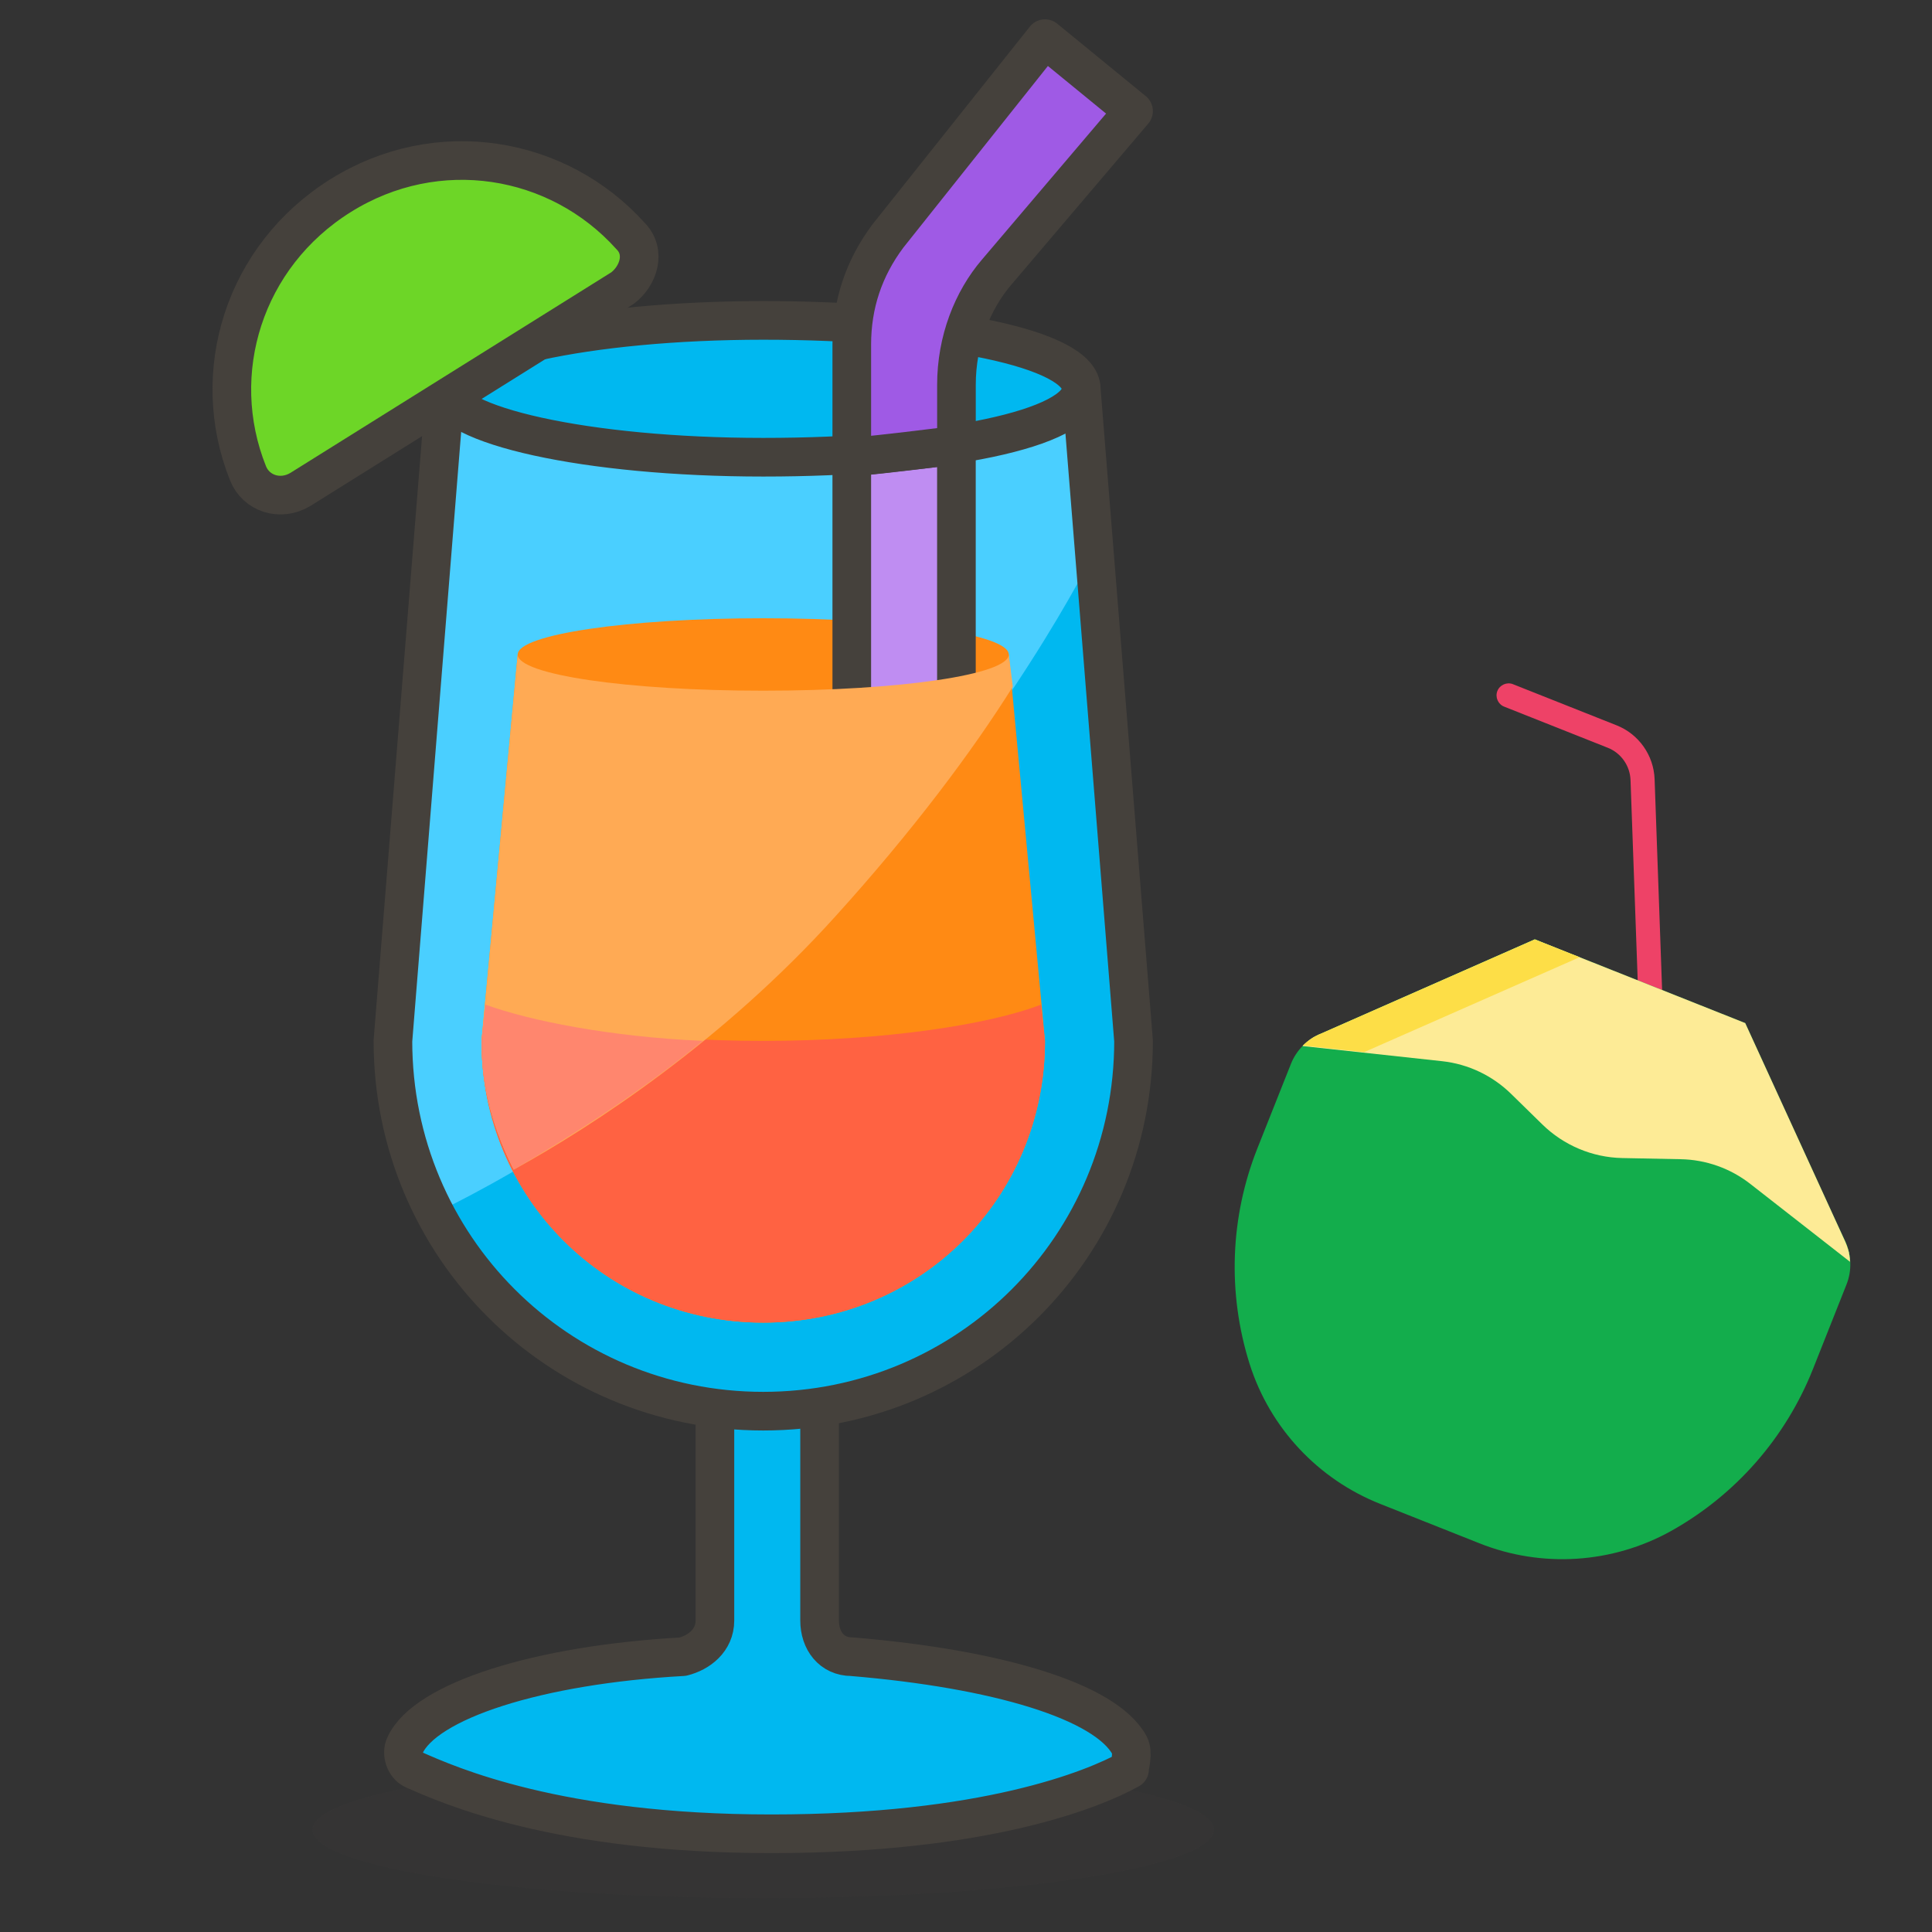 <svg width="50" height="50" viewBox="0 0 50 50" fill="none" xmlns="http://www.w3.org/2000/svg">
<rect x="0" y="0" width="50" height="50" fill="#333333" stroke="none"/>
<g clip-path="url(#clip0_208_2173)">
<path opacity="0.15" d="M19.752 49.125C26.196 49.125 31.419 48.332 31.419 47.354C31.419 46.376 26.196 45.583 19.752 45.583C13.309 45.583 8.086 46.376 8.086 47.354C8.086 48.332 13.309 49.125 19.752 49.125Z" fill="#45413C"/>
<path d="M29.232 45.167C28.607 44.021 25.794 43.188 22.044 42.875C21.523 42.875 21.211 42.458 21.211 41.938V34.542H18.502V41.938C18.502 42.458 18.086 42.771 17.669 42.875C13.919 43.083 11.002 44.021 10.482 45.167C10.377 45.375 10.482 45.688 10.69 45.792C11.627 46.208 14.44 47.458 19.961 47.458C25.482 47.458 28.294 46.313 29.232 45.792C29.232 45.688 29.336 45.375 29.232 45.167Z" fill="#00B8F0" stroke="#45413C" stroke-miterlimit="10" stroke-linecap="round" stroke-linejoin="round"/>
<path d="M27.982 10.063C27.982 9.021 24.336 8.292 19.753 8.292C15.169 8.292 11.523 9.125 11.523 10.063L10.169 26.938C10.169 32.25 14.44 36.521 19.753 36.521C25.065 36.521 29.336 32.25 29.336 26.938L27.982 10.063Z" fill="#00B8F0"/>
<path d="M28.294 14.334L27.982 10.167C27.982 9.125 24.336 8.396 19.753 8.396C15.169 8.396 11.523 9.229 11.523 10.167L10.169 27.042C10.169 28.604 10.586 30.167 11.211 31.417C11.211 31.417 16.94 28.813 21.523 23.813C26.107 18.813 28.294 14.334 28.294 14.334Z" fill="#4ACFFF"/>
<path d="M19.753 11.833C24.297 11.833 27.982 11.041 27.982 10.063C27.982 9.085 24.297 8.292 19.753 8.292C15.208 8.292 11.523 9.085 11.523 10.063C11.523 11.041 15.208 11.833 19.753 11.833Z" fill="#00B8F0"/>
<path d="M27.982 10.063C27.982 9.021 24.336 8.292 19.753 8.292C15.169 8.292 11.523 9.125 11.523 10.063L10.169 26.938C10.169 32.25 14.44 36.521 19.753 36.521C25.065 36.521 29.336 32.25 29.336 26.938L27.982 10.063Z" stroke="#45413C" stroke-miterlimit="10" stroke-linecap="round" stroke-linejoin="round"/>
<path d="M27.982 10.062C27.982 11.104 24.336 11.833 19.753 11.833C15.169 11.833 11.523 11 11.523 10.062" stroke="#45413C" stroke-miterlimit="10" stroke-linecap="round" stroke-linejoin="round"/>
<path d="M7.773 12.667C7.252 12.979 6.627 12.771 6.419 12.25C5.377 9.646 6.315 6.625 8.815 5.063C11.315 3.5 14.44 4.021 16.315 6.104C16.732 6.521 16.523 7.146 16.107 7.458L7.773 12.667Z" fill="#6DD627" stroke="#45413C" stroke-miterlimit="10" stroke-linecap="round" stroke-linejoin="round"/>
<path d="M13.398 16.938L12.461 26.938C12.461 31 15.69 34.229 19.752 34.229C23.815 34.229 27.044 31 27.044 26.938L26.107 16.938H13.398Z" fill="#FF8A14"/>
<path d="M19.752 26.938C16.627 26.938 13.919 26.521 12.565 26L12.461 26.938C12.461 31 15.69 34.229 19.752 34.229C23.815 34.229 27.044 31 27.044 26.938L26.94 26C25.586 26.521 22.877 26.938 19.752 26.938Z" fill="#FF6242"/>
<path d="M19.752 17.875C23.262 17.875 26.107 17.455 26.107 16.938C26.107 16.42 23.262 16 19.752 16C16.243 16 13.398 16.42 13.398 16.938C13.398 17.455 16.243 17.875 19.752 17.875Z" fill="#FF8A14"/>
<path d="M22.044 18.292H24.752V11.521C23.919 11.625 22.981 11.729 22.044 11.833V18.292Z" fill="#BF8DF2" stroke="#45413C" stroke-miterlimit="10" stroke-linecap="round" stroke-linejoin="round"/>
<path d="M26.107 16.938C26.107 17.458 23.294 17.875 19.752 17.875C16.211 17.875 13.398 17.458 13.398 16.938L12.461 26.938C12.461 28.188 12.773 29.229 13.294 30.271C15.377 29.125 18.711 26.938 21.627 23.708C23.607 21.521 25.169 19.438 26.211 17.771L26.107 16.938Z" fill="#FFAA54"/>
<path d="M12.565 26L12.461 26.938C12.461 28.188 12.773 29.229 13.294 30.271C14.544 29.542 16.419 28.396 18.19 26.938C15.794 26.833 13.711 26.417 12.565 26Z" fill="#FF866E"/>
<path d="M25.794 7.042L29.336 2.875L27.044 1L22.982 6.104C22.357 6.938 22.044 7.875 22.044 8.917V11.833C23.086 11.729 23.919 11.625 24.753 11.521V9.958C24.753 8.812 25.169 7.771 25.794 7.042Z" fill="#9F5AE5" stroke="#45413C" stroke-miterlimit="10" stroke-linecap="round" stroke-linejoin="round"/>
<g clip-path="url(#clip1_208_2173)">
<path d="M42.738 30.046C42.622 30 42.545 29.889 42.541 29.766L42.198 20.19C42.185 19.817 41.953 19.488 41.609 19.352L38.926 18.287C38.768 18.224 38.689 18.041 38.752 17.882C38.815 17.724 38.998 17.644 39.157 17.707L41.839 18.772C42.411 18.999 42.798 19.546 42.821 20.164L43.162 29.745C43.17 29.918 43.032 30.06 42.86 30.067C42.819 30.069 42.777 30.061 42.738 30.046Z" fill="#EE4267"/>
<path d="M45.103 26.546L47.761 32.138C47.917 32.487 47.929 32.885 47.788 33.241L46.92 35.429C46.214 37.207 44.919 38.688 43.247 39.622C41.725 40.468 39.902 40.585 38.284 39.939L35.733 38.926C34.112 38.287 32.864 36.955 32.338 35.293C31.763 33.462 31.835 31.5 32.54 29.722L33.409 27.534C33.55 27.178 33.832 26.896 34.185 26.75L39.723 24.308L45.103 26.546Z" fill="#13AD4C"/>
<path d="M47.888 32.663L45.302 30.643C44.784 30.236 44.148 30.011 43.49 30L41.981 29.97C41.209 29.954 40.469 29.642 39.915 29.1L39.109 28.311C38.626 27.837 37.998 27.538 37.325 27.464C36.119 27.334 34.915 27.201 33.709 27.071C33.731 27.049 33.752 27.03 33.773 27.012C33.787 26.999 33.8 26.987 33.814 26.974C33.82 26.972 33.823 26.964 33.828 26.962C33.842 26.95 33.86 26.939 33.874 26.926C33.892 26.916 33.907 26.899 33.925 26.888C33.944 26.874 33.965 26.864 33.985 26.85C33.997 26.841 34.008 26.836 34.024 26.829C34.035 26.825 34.042 26.819 34.053 26.814C34.093 26.79 34.137 26.771 34.184 26.754L39.721 24.312L45.166 26.477L47.759 32.142C47.787 32.207 47.811 32.27 47.83 32.336C47.835 32.356 47.841 32.376 47.844 32.391C47.846 32.396 47.845 32.4 47.849 32.401C47.852 32.416 47.855 32.431 47.856 32.449C47.859 32.455 47.86 32.464 47.86 32.473C47.864 32.488 47.867 32.502 47.866 32.516C47.867 32.525 47.869 32.53 47.87 32.539C47.875 32.559 47.875 32.582 47.875 32.604C47.877 32.623 47.877 32.645 47.879 32.664C47.886 32.658 47.884 32.661 47.888 32.663Z" fill="#13AD4C"/>
<path d="M47.888 32.663L45.302 30.643C44.784 30.236 44.148 30.011 43.49 30L41.981 29.97C41.209 29.954 40.469 29.642 39.915 29.1L39.109 28.311C38.626 27.837 37.998 27.538 37.325 27.464C36.119 27.334 34.915 27.201 33.709 27.071C33.731 27.049 33.752 27.03 33.773 27.012C33.787 26.999 33.8 26.987 33.814 26.974C33.82 26.972 33.823 26.964 33.828 26.962C33.842 26.95 33.86 26.939 33.874 26.926C33.892 26.916 33.907 26.899 33.925 26.888C33.944 26.874 33.965 26.864 33.985 26.85C33.997 26.841 34.008 26.836 34.024 26.829C34.035 26.825 34.042 26.819 34.053 26.814C34.093 26.79 34.137 26.771 34.184 26.754L39.721 24.312L45.166 26.477L47.759 32.142C47.787 32.207 47.811 32.27 47.83 32.336C47.835 32.356 47.841 32.376 47.844 32.391C47.846 32.396 47.845 32.4 47.849 32.401C47.852 32.416 47.855 32.431 47.856 32.449C47.859 32.455 47.86 32.464 47.86 32.473C47.864 32.488 47.867 32.502 47.866 32.516C47.867 32.525 47.869 32.53 47.87 32.539C47.875 32.559 47.875 32.582 47.875 32.604C47.877 32.623 47.877 32.645 47.879 32.664C47.886 32.658 47.884 32.661 47.888 32.663Z" fill="#FDEB96"/>
<path d="M35.345 27.211L40.881 24.772L39.721 24.312L34.186 26.75C34.01 26.82 33.852 26.927 33.719 27.058C34.247 27.115 34.77 27.171 35.298 27.228C35.314 27.221 35.329 27.218 35.345 27.211Z" fill="#FDDE47"/>
</g>
</g>
<defs>
<clipPath id="clip0_208_2173">
<rect width="50" height="50" fill="white"/>
</clipPath>
<clipPath id="clip1_208_2173">
<rect width="21.293" height="21.293" fill="white" transform="translate(34.855 16) rotate(21.648)"/>
</clipPath>
</defs>
</svg>
